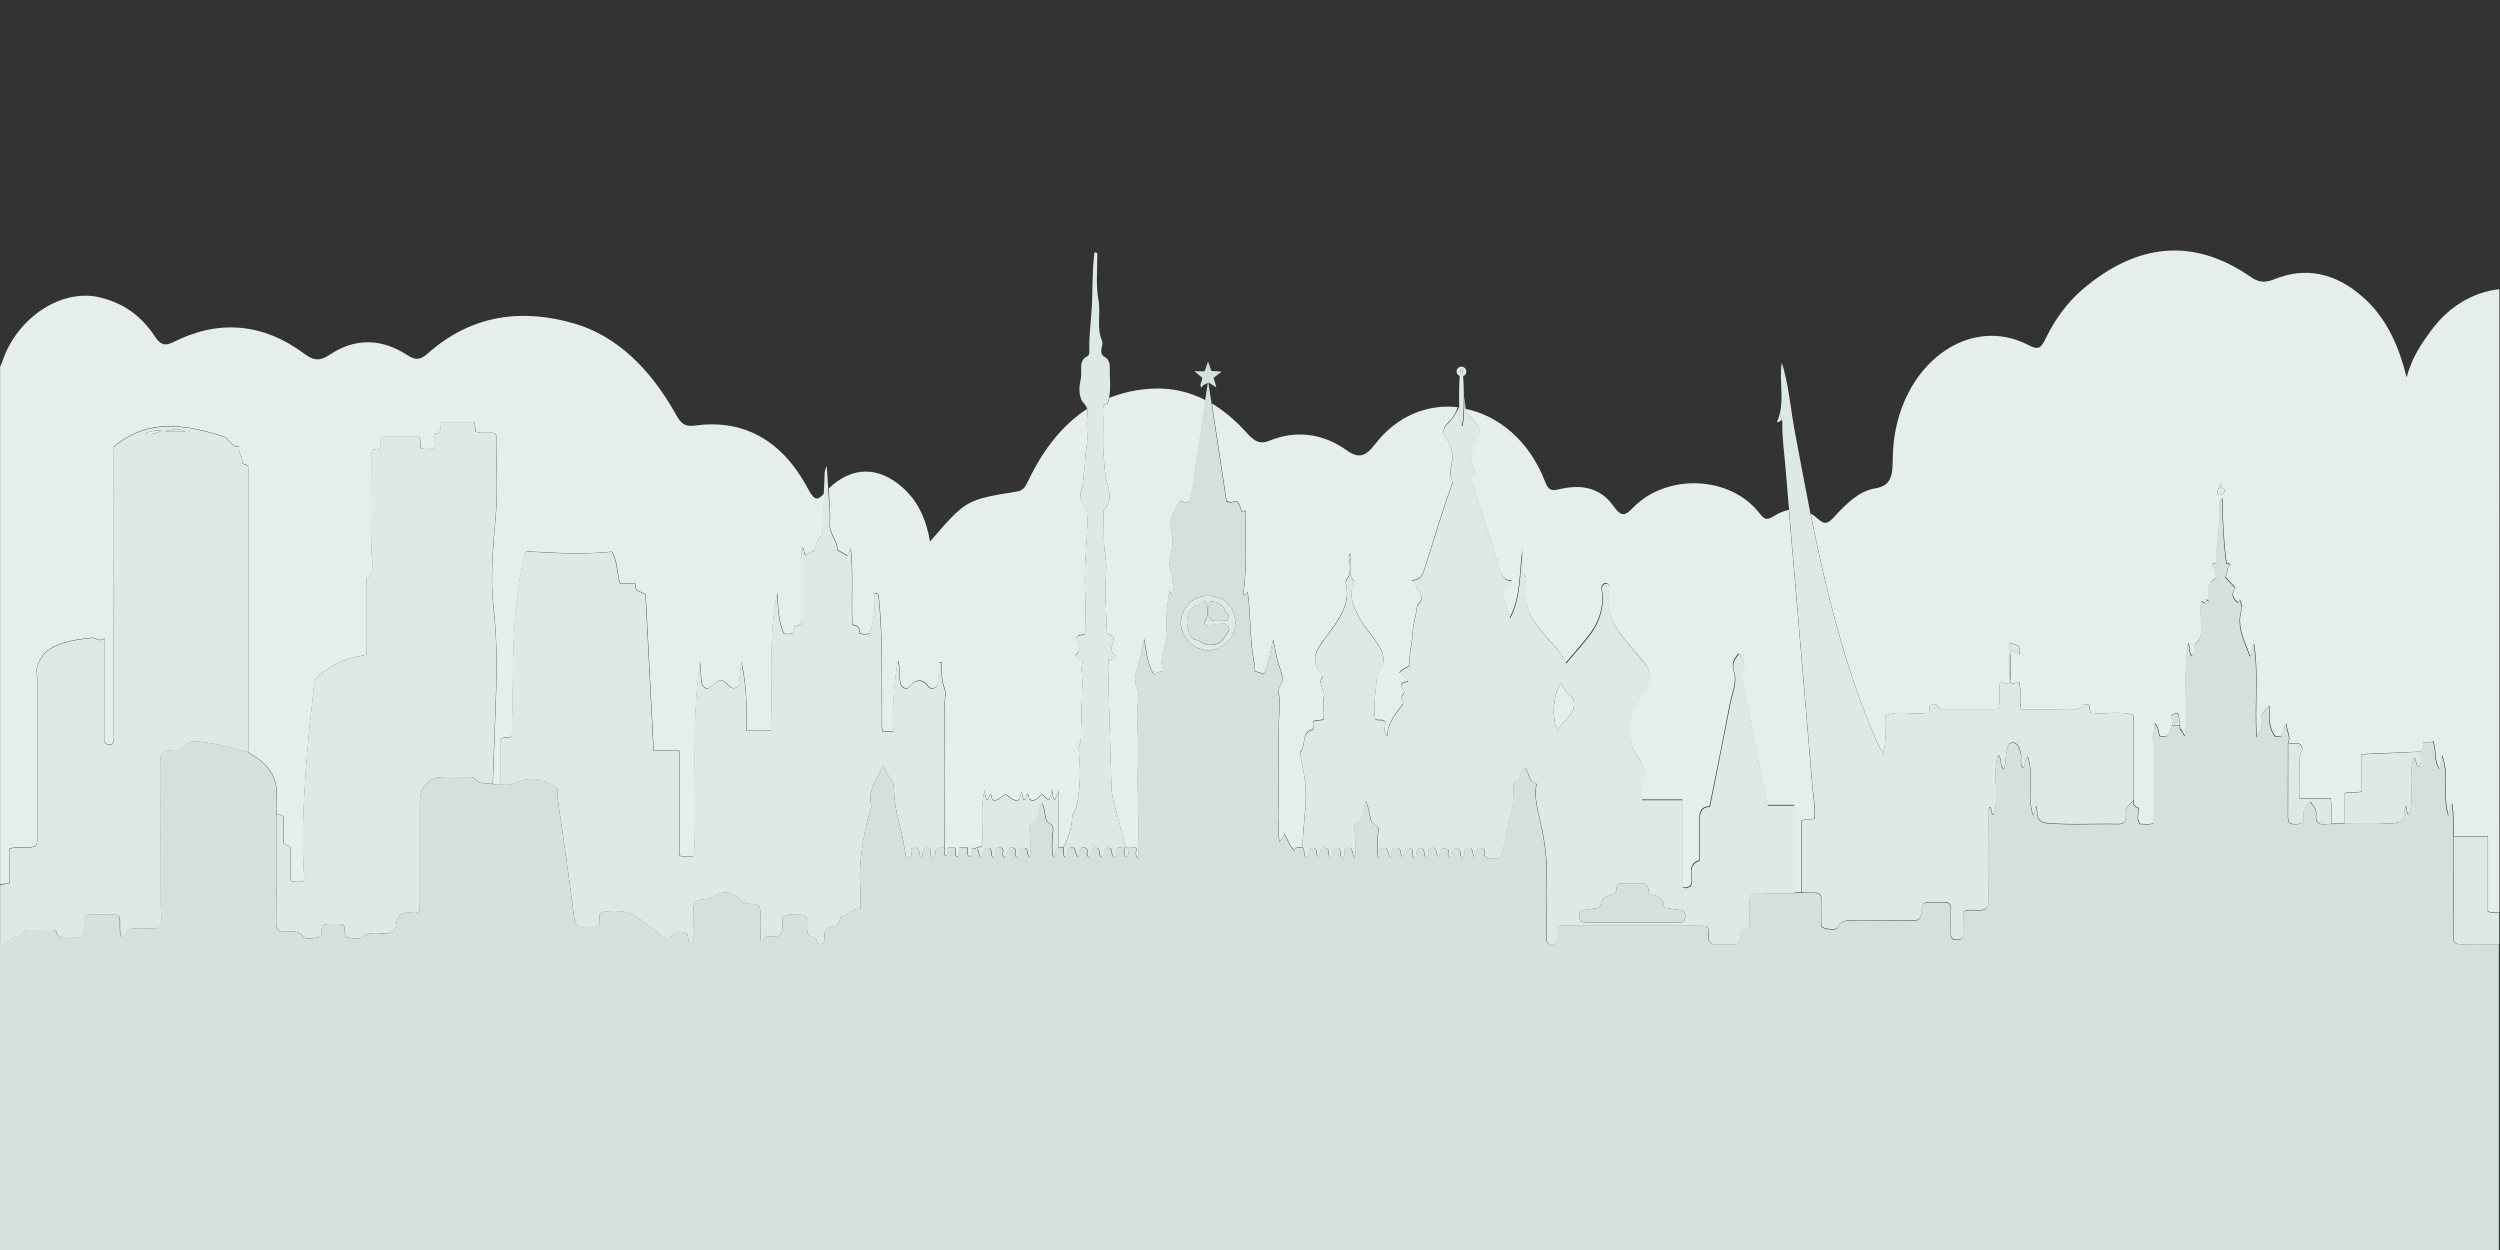 <?xml version="1.0" encoding="utf-8"?>
<!-- Generator: Adobe Illustrator 23.1.0, SVG Export Plug-In . SVG Version: 6.00 Build 0)  -->
<svg version="1.1" id="Layer_1" xmlns="http://www.w3.org/2000/svg" xmlns:xlink="http://www.w3.org/1999/xlink" x="0px" y="0px"
	 viewBox="0 0 2400 1200" style="enable-background:new 0 0 2400 1200;" xml:space="preserve">
<rect x="0" y="0" width="2400" height="1200" fill="#333333" stroke="none"/>
<style type="text/css">
	.st0{fill:#E5EEED;}
	.st1{fill:#DDE9E7;}
	.st2{fill:#FDFDFD;}
	.st3{fill:#D4E0DE;}
	.st4{fill:#EDECE7;}
	.st5{fill:#EDE4DB;}
	.st6{fill:#EDDDD0;}
	.st7{fill:#ECF8F6;}
</style>
<g>
	<path class="st0" d="M1807.3,722.8c0.1-0.2,0.2-0.3,0.2-0.5C1807.5,722.5,1807.4,722.6,1807.3,722.8c0.2,0.2,0.3,0.3,0.5,0.5
		C1807.7,723.1,1807.5,723,1807.3,722.8z"/>
	<path class="st0" d="M1808.3,722.8c-0.2-0.2-0.5-0.3-0.7-0.5C1807.8,722.5,1808.1,722.6,1808.3,722.8L1808.3,722.8z"/>
	<path class="st0" d="M1802.7,713.7c1.2,2.6,1.9,5.6,5.8,8.1c2.9-11.9,0.3-23.3,1.7-34.9c13.1-5.2,27,0,40.5-2.6
		c2.7-1.2,0.9-4.3,2.2-7.2c2.6-0.9,5.6-2.6,7.6,1.8c0.7,1.6,2.2,1.9,3.8,1.9c18,0,35.9,0,54.2,0c2.2-9-0.4-17.9,1.9-26.4
		c6,2.8,8.4,2.9,9.2-0.7c-0.2-1.1-0.3-2.6-0.3-4.5c-0.1-5-0.2-10,0-15c0.1-2.3-0.5-4.9,0.5-7.3c-0.3-3.3-0.6-6.6-1.3-9.9
		c9.9,2,11.5,3.9,10.2,11.4c-2.3-1.4-4.6-2.8-7-4.3c-1,0.9-1.6,1.8-1.9,2.7c0.6,7.2,0.5,14.4,0.4,21.5c0,2.3-0.2,4-0.5,5.3
		c0.7,3.4,2.6,3.2,8.6,1c2.6,8.2-0.1,16.9,2,26.2c9,0,17.9,0,26.8,0c6.7,0,13.5,0.2,20.2-0.1c4.4-0.2,9.4,1.8,12.4-3.9
		c0.8-1.6,3.7-0.7,6-0.1c0.4,2.6,0.8,5.2,1.1,7.6c13.9,1.9,27.8-2.3,41.7,2.2c0,27.5,0,54.6,0,81.8c0.1,1.4,0.2,2.7,0.3,4.1
		c0.4,0.6,0.9,1.2,1.3,1.7c2.3,0.9,4.3,1.3,3.2,5.1c-1.1,3.6-1.1,7.8,1,11.6c4.6,0.1,9,1,13.5-0.7c0-25,0-49.7,0-74.4
		c0-1,0.1-2.1-0.3-3c-2.4-6.1,2-11.2,1-18.7c4.5,4.7,3.5,8.9,5.2,12.5c2.3,0.4,4.7,0.8,7.3-0.3c1.4-3.3,2.9-6.6,4.3-10
		c0.4-1.4,0.9-2.9,1.3-4.3c0.7,1.1,1.4,1.4,2.1,1.4c-0.7,0-1.4-0.4-2.1-1.4c-0.9-1.7-1.7-3.4-2.6-5.1c6.9-3.8,8-3.1,8.1,4.9
		c0.3,1.5,0.5,3,0.7,4.4c0.1,1.2,0.3,2.5,0.4,3.7l0,0c1,0.4,1.8,0.9,1.7,2.2c1.5,0.9,0.8,3.3,3.1,3.9c2.3-29-2.1-58.2,2.7-88.9
		c2.9,5.2,0.1,9.8,4,12.8c3.8-3.8-0.5-9.8,4.1-13.2c3.9-3,4.3-7.3,4.6-12c0.4-9.1-1.8-18.3,0-27.9c1.4,1,2.3,1.6,3.2,2.1
		c1.7-0.3-0.3-5.6,4.2-1.8c-0.6-8.9-3-18,7.7-22.5c-2.9-4.3-1.5-9.3-5.1-12c1-2.8,3.6-1.2,5-3.4c-2.1-5.2,0-10.6,0.6-16.3
		c1.4-12.1,1.3-24.4,2-36.7c0.1-2-1.3-4.6,2.6-8c0.3,21.8,1.2,41.9,4,62.6c0.4,0.3,2.7-0.9,3.7,1.9c-4.5,2.4-1.8,7.8-4.8,11.2
		c3.3,3.6,6.4,6.9,9.5,10.3c-3.9,5.8-2.8,10.5,2.8,14.1c0.4-0.8,0.8-1.6,1.4-2.9c1.2,3.3,2.9,6.3,2,9.2c-5.3,16.6,2.6,30.7,8.1,45.4
		c3.4-3.1,0-7.9,3.7-11.9c4.6,29.8,0.5,59,2.6,89.6c2.5-5.5,5.8-9,4.6-13.9c-1.7-6.9,2.2-11.1,7.6-16.3c0,11-1.2,20.9,5.6,29.2
		c2,0.3,4.2,0.7,6-0.3c2.4-3.5,0.6-8.2,5.2-11.9c-1,6.9,4.3,12.2,1.2,18.4c3.9,2.3,9.4-1.5,12.5,2.8c2.9,4-1.6,7.6-1.5,11.7
		c0.3,12.6,0.1,25.3,0.1,38.9c10.2,0,19.8,0,29.5,0c1.8,8.7,0.2,16.7,1.1,24.5c4.1,0,8.3-0.1,12.4-0.1c0-9.7,0-19.4,0-29.1
		c5.4-2.1,10.5-0.2,16.1-1.7c0-11.6,0-23.5,0-35.9c19.6-0.8,38.4-1.6,57.2-2.4l0,0c2.5-2.6,3.5-5.5,1.6-8.8
		c3.6-1.2,7.1,0.9,10.1-1.4l0,0l0,0l0,0l0,0l0,0l0,0c0.3,0.2,0.4,0.3,0.4,0.4c-0.1-0.1-0.2-0.2-0.4-0.4c0.2,0.3,0.3,0.4,0.3,0.5
		c-0.1-0.1-0.2-0.3-0.3-0.5l0,0l0,0c3.7,8.6,0.3,18.8,6.4,26.9c0.7-4.4,1.4-8.8,2.1-13.2c7.7,18.8,0.1,38.6,6.4,58
		c1.8-3.9,0.4-8,3.3-11.8c2.1,11,0.9,21.3,1.8,31.5c10.7,0,21.3,0,32.6,0c0,24.8,0,48.5,0,72.2c3.8,1.4,7.4,1.2,10.9,1V277.6
		c-24.7,2.7-48.7,16.3-66.2,40.6c-8.7,12-17.5,24.4-22.9,44.1c-8.1-33.7-21.4-59-41.8-77c-26.1-23.1-54.9-29.7-85.5-17.1
		c-8.1,3.3-14.6,3.1-22.1-2.2c-55.8-38.8-110.1-32.2-161.9,12c-14,12-26.2,28.3-35.3,47.2c-4.2,8.7-6.8,11.2-15.9,6.3
		c-60.7-32.1-131.1,24-130.8,111c0.1,17.4-4.1,24.2-16.7,26.3c-15.8,2.6-28,14.9-39.6,27.5c-5.3,5.8-8.6,8.1-15.1,2.1
		c-2.4-2.2-4.9-4-7.4-5.4c9.4,47.2,20.1,94.1,34.5,140.2C1781.2,660.5,1790.9,687.5,1802.7,713.7z M2131.1,465.6c0-0.7,0.5-0.8,1,0
		c0.4,2.2,2,3.6,3.9,4.7c-0.7,3.3-2.5,5.2-6.4,4.7C2126.8,471.8,2130.9,468.9,2131.1,465.6z"/>
	<path class="st0" d="M1509,684.3c2.8-3.7,2.9-13.3-0.7-15.8c-4.5-3.2-7.3-7.3-9.2-12.3c-7.9,6.3-10.1,35-3.7,45.2
		C1499,694.8,1504.6,690.1,1509,684.3z"/>
	<path class="st0" d="M1416.6,424.1c-3.6,8.2-6.2,17.5-2,26.5c2.3,5-0.8,8-2.4,10.7c9.1,28.2,18.1,55.7,26.8,83.3
		c2,6.4,3.4,12.6,12.1,12.5c-3.9,6-9.3,11.3-7.5,17.9c1.6,5.8,3.2,11.8,5.7,17.8c10.9-20.4,8.9-43,12.2-65.3c0,4.7-0.1,8.8,0,12.9
		c0.2,4.3-1.3,9.1,2.8,12.7c0.6,0.5,0.7,1.9,0.5,2.8c-4.7,21.8,4.7,38.7,18.5,54.2c7.1,8,15.1,15.3,19.7,26.2
		c8.3-9.9,16.7-18.8,23.8-28.6c9-12.5,13.2-26.7,10.6-42.3c-0.4-2.3,0.4-3.9,2.1-5.2c1.4-1,2.9-0.8,4.1,0.3c1.4,1.2,2.2,2.6,1.7,4.6
		c-4.3,18.3,2.2,33.8,13.4,47.7c6.1,7.6,12.8,14.7,19,22.2c4.7,5.7,6.6,12.2,5.2,19.6c-0.7,3.8-2.4,7-4.7,10
		c-12.2,16.3-18.1,34.3-10.6,54.2c2.8,7.4,10.2,12.7,10.9,24.2c-2.4,5.3-5.6,14.1-2.4,24.5c12.7,0,25.3,0,38.9,0
		c0,28.6,0,56.5,0,83.9c3.7,1.7,5.6-0.7,7.5-0.9c4.9-7.8-5.3-20.1,8.8-24.8c0-12.9,0.1-25.8,0-38.8c0-6.8,0.9-12.7,9.8-12.9
		c6.7-33.4,13.4-66.4,19.7-99.5c1.9-10.1,7-20.1,3.5-30.5c-2.4-7.3,0.4-12,4.7-16.7c4.5,5.2,7,10.6,4.2,17.9
		c-2.3,6.2,0.1,12.7,1.4,19c7,35,14,70,21.1,105c0.2,1,0.5,1.9,0.9,3.5c7.9,0,15.8,0,25.7,0c0,28.5,0,56.4,0,84.2
		c2.4-0.1,4.7-0.2,7.1-0.3c0-23,0-45.9,0-68.7c4.1-2.6,8.4-0.3,12.4-2.2c0.9-9.7-1-19.3-1.8-28.9c-7.4-89.1-15.1-178.2-22.7-267.3
		c-4.8,0.9-9.6,3-14.3,5.9c-5.6,3.5-8.6,4.1-13-1.6c-28.4-37.7-89.7-39.4-121.8-6.9c-7.5,7.5-11,10.7-19.3-1.1
		c-13.8-19.6-33.8-20.6-53-15.9c-7.1,1.7-9.8,0-12.7-7.7c-15-39.2-44.9-63.5-76.8-69.8c1.3,4.2,4.7,7.4,7.6,10.7
		C1422,411.5,1421.3,413.4,1416.6,424.1z"/>
	<path class="st0" d="M2049.9,774.2L2049.9,774.2c-0.4-0.6-0.9-1.2-1.3-1.7C2049,773.1,2049.4,773.6,2049.9,774.2z"/>
	<path class="st0" d="M1187,480.9c3.8,2.6,3.5,7.2,5.2,9.8c1.7,1.2,1.5-2.3,3.9,0.5c-1.4,26,1.9,52.8-2.7,79.7c0.7,0,1.4,0,2.1,0.1
		c0.6-0.9,1.3-1.7,2.3-3.1c3.4,23.4,1.7,46.8,6.6,69.5c0.5,2.1,0.3,4.4,0.4,6.8c2.8,0.9,5.4,1.7,8.7,2.7c5-10.5,6.1-22,8.8-33
		c2,8,2.7,15.8,5.1,23.4c1.8,5.6,5.1,11.5,3.3,17.8c-0.9,3.2-4.1,6.7-3.4,9.3c2.4,9.5,0.7,18.7,0.5,28.1
		c-0.4,17.3-0.1,34.6-0.1,51.9c0,11.6-0.4,23.2,0.1,34.8c0.4,9.4-1.3,18.9,0.6,28.8c2.6-2.4,2.3-5.7,5.1-7.2
		c2.9,5.2,4.4,11.1,9.3,15.5c1.2-4.3,4.9-2.2,7.8-3c-0.3-17.4,3.3-34.6,3-52.1c-0.2-13.4-3.3-25.9-5.7-39.1
		c6.5-5.7,0.4-19.4,12.4-21.9c2.3-2.7-1.1-5.1,0.6-7.5c2.5-2.8,6.4-0.3,9.7-2.7c1-6.7-1.3-14.3,0.3-20.9c1.7-7.1-7.3-13.3-0.7-20.1
		c-9.8-11.6-10.2-19.5-1.4-32.1c4.6-6.5,9.8-12.7,14.1-19.4c7.5-11.5,12.6-23.7,9-37.9c-0.2-0.7-0.2-1.7,0.1-2.2
		c6.1-7.4,3.7-15.8,2.8-24c-0.1-0.5,0.9-1.1,1.7-2c0,5.3-0.1,10.2,0,15.1c0.1,3.4-0.9,7,2.4,9.7c0.7,0.6,1.1,2.5,0.7,3.4
		c-5.3,12.5-0.1,23.4,5.7,33.8c4.3,7.8,10.3,14.7,15.5,22c9.6,13.3,9.5,21.1,1.3,31.4c-1.1,15.8-4.1,29.4-2.1,43
		c2.7,2.6,7.1-0.4,10,2.9c0.1,3.9-3,8.2,1.8,14c0-14.1,8.8-22.1,15.4-31.5c-1.2-3.1-3.2-6.2,0.2-9.3c1.2-1.1,0.7-2.8-0.3-4.1
		c-3.4-4.7-2.1-7.4,5-7.7c-3.9-3.1-4.2-7.5-8.8-8.3c2.5-4.3,7.3-4.4,9.7-7.5c-0.5-10.3,2.5-20.1,3-30.1c0.4-8,2.9-15.5,3.9-23.3
		c0.3-2.4,0.2-4.3,2.6-6.3c2.8-2.5,2.2-6.9,0.3-10.2c-2.1-3.6-3.4-7.7-7.7-11.5c9.4-0.2,10.9-6.4,12.9-12.7
		c8.7-26.8,16.3-53.9,26.2-80.3c0.2-0.5,0.6-1.1,0.4-1.4c-6.1-9.7,2.3-20-1.1-29.7c-1.2-3.6-1.8-7.5-4.5-10.8
		c-4-4.8-4.3-11.1,0-15.1c5.3-4.9,8.6-10.3,10.5-16c-28.7-3.2-58.2,7.9-79.4,35.5c-8.9,11.6-15.5,14.3-27.1,6
		c-23.6-16.8-49.4-19.6-75-9.1c-10.9,4.5-16.8-3-23.2-10c-9.9-10.7-20.4-19.4-31.4-26c4.8,31.6,9.5,62.6,14.1,93.4
		C1181.1,483.1,1184.2,481.5,1187,480.9z"/>
	<path class="st0" d="M1058.9,397c0.7,13.2-0.6,26.6,0.5,39.7c0.7,8.9,1.1,18.5,3.4,26.8c2.8,9.9,4.4,18-2.9,26
		c-0.6,0.6-0.9,1.8-0.8,2.7c1.3,14.1-0.5,28.4,2.1,42.5c1,5.7,0.8,11.8,0.4,17.7c-1.1,18.5,0.4,36.9,1,54.6c1.2,3.5,4.6,1.7,6.3,4.5
		c1,5.4-6,12.3,1.8,17.3c-0.8,4.2-4.1,4.4-6.9,5.5c1.6,7.5,0.1,15,0.3,22.4c0.4,17.5,1,35,1.5,52.5c0.5,15.7,0.8,31.4,1.4,47.1
		c0.3,9.4,3.5,18.2,5.8,27.2c2.5,9.6,5.2,19.4,7.5,29.2l0,0l0.1,0.1c0.8,0.4,1.6,0.8,2.4,1.2c0.1,1.1,0.6,2.3,0.8,3.4
		c-0.2-1.2-0.7-2.3-0.8-3.4c2.7-0.1,5.3-0.2,8-0.4c1,3.4-2.3,6.9,2.1,10.9c0-16.8,0.3-32.3-0.1-47.7c-0.4-15.5-1-31.3-0.2-46.6
		c1-19.2-1.9-38.4-0.1-57.6c0.2-2.6,1.3-6.5-0.1-9.4c-3.9-8.2-2.8-16.3,0.3-24.4c3.1-8.2,3.3-17.1,5.8-25.5
		c2.3,11.5,2.7,23.4,9,33.6c3.3-1,5.6-1.8,9.4-3c-5.3-12.8,4.4-24.1,3.3-36.9c-1.1-13.1,0.4-26.2,2.4-39.1c2,0.1,1,2.9,3.6,2.5
		c-0.2-6.1,0.2-12.1-1.1-18.3c-1.2-5.7-3.8-11.8-1.8-17.6c3-8.6,2.9-17.7,1.2-25.8c-2.4-11.6,3.4-19.2,8.6-28.2
		c3.1,1.5,6.1,2.5,9.9,0.3c4.8-31.7,9.6-63.8,14.5-96.5c-16.1-8.3-33.2-12.2-51.4-11.2c-14.6,0.8-28.3,3.7-41.1,8.8
		c-0.4,1.7-0.8,3.5-1.4,5.3C1058.5,388.1,1058.6,392.5,1058.9,397z"/>
	<path class="st0" d="M796.7,502.3c-0.8,9.7,7.4,16.2,7.4,25.5c3,1.7,6.1,3.5,9.6,5.5c0.8-1.6,1.6-3.3,3.2-7
		c2.4,25.6,0.4,49.2,1.5,73.3c4.9,0.5,7.6,3.1,7,8c3.6,1.5,6.7,1.4,9.7,0.3c4.4-12.4,5.2-25.1,4.6-37.9c3.3-1.2,3.7,0.5,4,2.8
		c4.3,41.9,2.7,83.9,3.1,125.9c0,0.9,0.4,1.9,0.7,3c1.1,0.2,2.1,0.4,3,0.4c2,0.1,4,0,7.3,0c-1.1-22.7,0.4-44.8,4.3-68.2
		c2.3,6.3,0.8,11.7,1.7,16.8c0.6,3.7,0.4,7.8,4.4,9.6c3.9,1.8,5.3-2,7.5-4.1c4.4-4.2,10.7-4,14.4,1c1.9,2.6,3.5,4.2,6.5,3.2
		c2.9-1,3.8-3.7,4.1-6.5c0.4-3.2,0.7-6.5,0.8-9.7c0.1-2.9,0-5.8,0-8.7c3.3-0.3,2.5,1.6,2.5,2.9c0.1,7.5,0,14.9,2.8,22.1
		c2,5.1,0.2,10.3,0.2,15.4c0.1,43.1,0.1,86.3,0.1,129.4c0,2.7-0.2,5.5-0.4,8.2c-2.5,0-5-0.3-6.9,0.7c1.9-1,4.4-0.7,6.9-0.7
		c0.8,2.6-0.7,5.8,1.3,8.5c3.3-2.4,0.1-6,2-8.2c2.5,0,4.9,0,7,0c1.5,2.9-1.4,6.3,1.9,8.5c4.6-2,0.5-5.9,2.2-8.7c2.4,0,5.1,0,7.6,0
		c1.9,2.7-2.1,6.7,2.4,8.7c3.2-2.3-0.1-6.2,1.9-8.5c1.4,0.3,2.6,0.5,3.7,0.7c1.3-2.6,4.1-0.8,6.1-2.2c1.5-17.5-2-35.3,2.3-53.4
		c0.7,3.4,1.3,6.2,1.9,9c3.3-0.9,1.5-4.5,4.3-5.4c0.5,1.7,0.9,3.5,1.4,5.1c5.8,2.1,8-3.5,12.4-5c4.4,0.8,6.8,7.6,13.3,4.9
		c0.6-1.9,1.3-4.1,2.4-7.7c0.9,3.5,1.4,5.6,1.9,7.7c3.3-0.6,1.7-4,3.6-5.4c2.3,1.1,0.6,4.2,2.3,5.3c5.9,2.7,8-2.9,12-4.9
		c2,1.7,4,3.5,6.1,5.3c2.2-2.8,2.5-5.7,3.1-10.2c0.9,4.3,0.4,7.5,2.8,10.3c1.1-2.6,2.1-4.7,3.9-8.9c0,19.3,0,36.7,0,54.1
		c-2.6,0.8-2.7,2.8-2.9,4.9c0.3-2.1,0.4-4.1,2.9-4.9c1.5,0,3-0.1,4.6-0.1c4.4-8.9,7.8-17.9,8.2-28.1c0.1-3.3,3.1-6.5,3.9-9.9
		c4.3-18.6,4.3-37.4,2.3-56.3c-0.3-3.3,2.2-6.1,2.2-9.7c0.2-17.5,1-35,1.4-52.5c0.2-7.3-1.6-14.6,0.2-21.9c-2-2.2-6-1.6-7.2-5.7
		c8-4.9,1.7-11.8,1.5-17.2c1.8-3.2,4.9-1.6,8.2-3.5c0-14.2,0.6-28.4-0.1-42.6c-1.1-22.3,2.1-44.4,2.2-66.7c0-5.1-0.3-9.7-3.6-13.8
		c-4.3-5.5-3.6-11.5-1.3-17.6c1-2.6,3.4-35.3,4-38.2c1.9-8.8-0.1-17.6,0.5-26.4c0.2-3.5,1-6.9,0.1-10.4c-22.3,14.5-41,37-55.9,67.7
		c-2.7,5.6-4.7,10.6-10.9,11.6c-49.4,7.9-49.4,8-84,48.1c-3.6-22-12.1-39.2-26.1-51.7c-23.4-20.8-48.8-20.7-71.1,0.7
		c0.1,1.8,0.2,3.5,0.3,5.2C796.2,483.8,797.5,493.2,796.7,502.3z"/>
	<path class="st0" d="M181.7,414.9c0.2,0,0.6-0.3,0.6-0.3c-0.1-0.4-0.3-0.8-0.5-1.2c-0.2,0.4-0.5,0.7-0.7,1.1
		C181.2,414.6,181.5,414.9,181.7,414.9z"/>
	<path class="st0" d="M9.1,847.4c0-10.6,0-21.8,0-32.9c9-2.7,17.5,1.1,25.2-2.6c1.8-2.7,1.4-5.8,1.4-8.7c0-49.6,0-99.3,0-148.9
		c0-3,0.4-6-1.2-8.8c1.8-10.8,6.6-19.7,16.8-24.7c11.6-5.7,24.2-7.2,36.9-8.6c4.1-0.5,6.8,4.6,12.1,0.5c0,34.8,0,67.8,0,100
		c2.8,2.7,5.1,1.7,7.3,1.6c2.3-3.1,1.6-6.7,1.6-10.1c0-91.8,0-183.6,0.1-275.5c32.7-27.6,68.5-21.4,104.9-9.9
		c6.3,2,7.5,10.4,15.3,9.9c-1.1,6.2,4.3,10.2,3.2,16.1c2,0.8,3.7,1.4,5.5,2.1c0.1,2.3,0.3,4.3,0.3,6.2c0,87.8,0,175.7,0,263.5
		c0,1.7-0.2,3.5-0.3,5.2c0.8,0.6,1.5,1.4,2.3,1.8c17.1,9.6,27.3,23,25,43.8c-0.5,4.7-0.1,9.5-0.1,14.2c2,0.9,4.6,0,6.9,2.4
		c0,8.4,0,17.3,0,25.1c1.8,3.1,4.4,1.9,6.5,4.1c0,10.3,0,21.2,0,32.3c4.4,1.6,8.3,1,12.2,0.7c2-2.6,0.9-5.4,0.8-8
		c-2.4-43.3,0.6-86.4,4.4-129.5c1.5-16.9,3.7-33.8,5.3-50.7c0.4-4.7,2.1-7.9,5.8-10.6c11.5-8.7,23.9-15.4,38.4-17.5
		c1.9-0.3,3.8-1,6.3-1.6c0-13.3,0-26.5,0-39.7c0-9.5,0-19,0-28.5c0-1.7-0.6-4.4,0.3-5.1c8.7-7,4.3-16.4,4.5-24.6
		c0.6-30,0.2-60,0.2-89.9c0-2.7,0-5.4,0-7.7c2.5-2.6,5.4-1,7.7-2.4c2.2-3.1-0.3-7.3,2.1-11c11.7,0,23.5,0,35.4,0
		c2.4,3.3,0.5,7,1.9,10.7c3.7,1.9,7.8,0.8,11.9,0.6c1.8-4.7,0.2-9.3,1.3-14.3c7-0.2,5.6-6,6.1-11.2c10.8,0,21.4,0,32.2,0
		c0.4,3.1,0.8,6.1,1.1,9.2c6.2,2.2,12.6,0.1,18.6,1.5c2,2.5,1.1,5.3,1.1,7.9c0.1,23.7,1.7,47.6-0.4,71.2c-2.6,29.9-5.5,60.1-2,89.6
		c3.9,33.8,3,67.5,1.6,101c-0.9,22.1-1.5,44.3-2.4,66.5c0.9,1.5,2.3,1.3,3.7,1.3c4.1-0.7,3.8-3.8,3.8-6.9c0-12.5,0-24.9,0-37
		c3.5-2.9,7.5-0.4,10.7-2.7c2.2-58.3-1.7-117.3,12.6-174.9c0.4-1.4,1.3-2.7,2.9-2.6c26.3,1.5,52.6,3.1,80.5,0.3
		c5.4,8,4.9,19.4,7.8,30.3c5,0,9.7,0,14.5,0c0.5,2.5,0.9,4.4,1.3,6.5c2.8,1.2,5.7,2.4,8.9,3.9c2.5,49.9,5.1,99.7,7.7,150.2
		c8.3,0,16,0,24.6,0c0,34,0,67.4,0,100.8c5.2,1.5,9.5,1.3,14.3,0.3c2.7-62.3-3.2-124.6,5.6-186.6c0.3,4.9,0.6,9.8,1.1,14.6
		c0.3,2.7-0.1,5.5,1.4,8c2.3,3.9,5.2,4.4,8.4,1.2c7.7-7.5,10.5-7.7,17.4-0.1c1.7,1.9,3.3,2,5.2,1.7c3-0.5,4-3.1,4.2-5.5
		c0.8-6.5,1.1-13.1,2-19.7c4.9,21.6,5.6,43.5,4.7,66.2c8,0,15.3,0,23.8,0c1.9-44-2.9-88.5,5.9-132.3c0.9,12.9,1,25.9,6.2,38.7
		c2.4,1.4,5.5,0.6,9.1,0.2c0.5-2.4,0.9-4.5,1.3-6.7c2.1-0.6,3.9-1.2,6-1.8c1-24.6-0.7-49,1.1-74.3c3.3,2.5,1.3,6.2,3.9,7.6
		c2.7-1.5,5.4-3.1,8.9-5c0.2-4,1.6-8.3,4.5-12.2c2.3-3.2,3-7.1,3.1-11.3c0.3-10.3,0.7-20.5,1.1-30.8c-5.7,6-8.8,8.8-15.4-3.7
		c-25.9-49.1-64.1-67.5-109.3-61.2c-9.2,1.3-12.9-2-17.6-10.3c-24.4-44-57-75.9-97.8-87.7c-48.9-14.2-97.5-9.5-140.7,28.8
		c-6.8,6-11.4,6.9-19.6,1.5c-24.3-15.9-49.8-16.8-74.4-0.4c-8.6,5.8-14.9,6.3-23.9-0.5c-40.4-30.2-83.1-33.4-126.4-11.5
		c-8.5,4.3-12.7,1.9-17.6-5.5c-14-21.2-31.8-32.5-53.3-37.6c-35.3-8.3-78.2,18.1-92.9,60.9c-0.8,2.4-1.6,4.3-2.4,5.8v497.2
		C2.9,847.8,5.8,848.9,9.1,847.4z"/>
	<path class="st0" d="M158.1,414.1c6.7,0,13.4,0,20.1,0C171.6,410.8,164.9,412.3,158.1,414.1z"/>
	<path class="st0" d="M155.4,413.5c-4.9-0.4-9.8-0.5-15.9,2.8C146.4,417.9,150.8,415,155.4,413.5z"/>
	<path class="st1" d="M786.9,515.8c-2.9,3.9-4.3,8.2-4.5,12.2c-3.5,2-6.2,3.5-8.9,5c-2.5-1.5-0.6-5.2-3.9-7.6
		c-1.8,25.3-0.1,49.7-1.1,74.3c-2.1,0.6-3.9,1.2-6,1.8c-0.4,2.1-0.8,4.3-1.3,6.7c-3.5,0.4-6.6,1.2-9.1-0.2
		c-5.2-12.8-5.3-25.7-6.2-38.7c-8.8,43.9-4,88.4-5.9,132.3c-8.5,0-15.8,0-23.8,0c1-22.7,0.3-44.6-4.7-66.2c-0.9,6.6-1.2,13.2-2,19.7
		c-0.3,2.4-1.3,5-4.2,5.5c-1.9,0.3-3.5,0.1-5.2-1.7c-6.8-7.7-9.7-7.5-17.4,0.1c-3.2,3.2-6.1,2.7-8.4-1.2c-1.5-2.5-1.2-5.3-1.4-8
		c-0.5-4.9-0.7-9.8-1.1-14.6c-8.8,62.1-2.9,124.3-5.6,186.6c-4.8,1-9.1,1.2-14.3-0.3c0-33.5,0-66.8,0-100.8c-8.6,0-16.2,0-24.6,0
		c-2.6-50.5-5.1-100.4-7.7-150.2c-3.3-1.4-6.2-2.7-8.9-3.9c-0.4-2.1-0.8-4-1.3-6.5c-4.8,0-9.5,0-14.5,0c-2.9-10.9-2.4-22.3-7.8-30.3
		c-27.9,2.8-54.2,1.2-80.5-0.3c-1.6-0.1-2.5,1.1-2.9,2.6c-14.4,57.6-10.4,116.5-12.6,174.9c-3.2,2.3-7.2-0.1-10.7,2.7
		c0,12.1,0,24.5,0,37c0,3.1,0.2,6.1-3.8,6.9c5.6-0.9,10.8,1.3,17.1-1.6c5.9-2.7,13.6-5,21-3.8c6.5,1.1,12.7,3.5,18.1,6.9
		c4.3,2.7,2.1,8.9,2.8,13.4c5.5,37.5,10.9,75.1,15.6,112.7c0.9,7.3,3.6,9.7,10.3,9c1.7-0.2,3.5-0.2,5.2,0c6.3,0.7,9.6-1.6,8.8-8.4
		c-0.6-5.3,2.3-6.7,7.2-6.9c10-0.4,20.2-0.6,28.4,5.4c7.8,5.7,15.8,11,23.1,17.3c4.2,3.6,8.1,4.6,11.4,0.3c3.5-4.5,7.6-3.2,11.5-2.6
		c4,0.6,3.2,4.4,3.6,7.3c0.2,1.5,0.5,3,2.6,3.1c2.9-1.8,1.9-4.8,2-7.4c0.1-7.7,0-15.5,0.1-23.2c0.1-8.3,3-11.4,11.1-11.7
		c3.9-0.1,7.2-1.3,10.4-3.5c7.2-4.9,15.4-3.9,21.7,2.1c2.9,2.8,5.5,5.4,10.1,5.7c11.2,0.5,11.2,0.7,11.2,11.8
		c0,6.7-0.1,13.5,0.1,20.2c0,1.8-0.9,4.1,2.4,5.4c0-7.3,5.4-6.2,9.7-5.9c6.3,0.3,9-1.7,8.9-8.5c-0.3-12.6,0.1-12.7,12.6-12.6
		c1.7,0,3.5,0,5.2,0.1c4,0.1,5.8,2.1,6,6.1c0.3,6.5-2.6,14.5,7.8,16.2c0.3,0.1,0.6,0.8,0.8,1.2c0.7,2.4,1.4,5.1,4.8,4.5
		c3.8-0.7,3.2-4,3.2-6.6c-0.1-5.8,1.4-9.6,8.2-9.9c3.5-0.1,5.6-3.1,6.6-6.4c0.5-1.7,0.8-4,2.7-4.2c6.4-0.7,10.1-7,17-7
		c0-7.4,0.4-14.1-0.1-20.8c-1.4-22.7,2.4-44.8,7.7-66.7c1-4.1,3.5-8.1,2.7-12.4c-2.6-14.1,5.3-24.7,12.1-37.6
		c1.5,9.1,9.9,14.3,9.9,21.8c-0.1,14.1,3.3,27.2,6.6,40.5c1.8,7.2,3,14.5,4.3,21.7c0.5,2.7,0.3,5.9,4.4,4.8c3.1-2.5-0.2-6,1.8-8.7
		c2.3-1.2,4.6-1.3,6.3,0.4c1.7,2.6-0.1,5.9,3.4,8.4c1.5-4.4-0.2-12.1,7.9-8.8c1.9,2.8-1.7,6.9,2.7,8.8c3.8-1.8,0.9-6.3,3.9-8.9
		c1.9-1,4.4-0.7,6.9-0.7c0.1-2.7,0.4-5.5,0.4-8.2c0-43.1,0.1-86.3-0.1-129.4c0-5.1,1.8-10.3-0.2-15.4c-2.8-7.1-2.7-14.6-2.8-22.1
		c0-1.3,0.7-3.2-2.5-2.9c0,2.9,0.1,5.8,0,8.7c-0.2,3.2-0.5,6.5-0.8,9.7c-0.3,2.8-1.1,5.6-4.1,6.5c-3,1-4.6-0.6-6.5-3.2
		c-3.7-4.9-10-5.1-14.4-1c-2.2,2.1-3.6,5.9-7.5,4.1c-4-1.8-3.7-6-4.4-9.6c-0.9-5.1,0.6-10.5-1.7-16.8c-3.9,23.3-5.4,45.5-4.3,68.2
		c-3.4,0-5.4,0-7.3,0c-0.9,0-1.9-0.3-3-0.4c-0.3-1.2-0.6-2.1-0.7-3c-0.4-42,1.2-84-3.1-125.9c-0.2-2.4-0.7-4-4-2.8
		c0.6,12.7-0.2,25.5-4.6,37.9c-3,1.1-6.1,1.2-9.7-0.3c0.6-4.9-2-7.5-7-8c-1.1-24.1,1-47.7-1.5-73.3c-1.7,3.6-2.5,5.3-3.2,7
		c-3.4-2-6.6-3.8-9.6-5.5c0-9.3-8.2-15.8-7.4-25.5c0.8-9.1-0.5-18.5-1-27.7c-0.1-1.7-0.2-3.5-0.3-5.2c-0.4-7-0.9-14.1-1.4-22.2
		c-2.6,4.4-2.1,7.8-2.2,10.9c-0.2,5.2-0.5,10.4-0.7,15.7c-0.4,10.3-0.8,20.5-1.1,30.8C790,508.6,789.2,512.6,786.9,515.8z"/>
	<path class="st1" d="M1389.1,407.4c-4.4,4-4.1,10.2,0,15.1c2.7,3.2,3.2,7.2,4.5,10.8c3.3,9.7-5,19.9,1.1,29.7
		c0.2,0.3-0.2,0.9-0.4,1.4c-9.9,26.4-17.4,53.6-26.2,80.3c-2.1,6.3-3.5,12.5-12.9,12.7c4.3,3.8,5.6,7.9,7.7,11.5
		c1.9,3.3,2.6,7.8-0.3,10.2c-2.4,2.1-2.3,3.9-2.6,6.3c-1,7.8-3.5,15.2-3.9,23.3c-0.5,10-3.5,19.8-3,30.1c-2.3,3.1-7.1,3.2-9.7,7.5
		c4.6,0.8,5,5.2,8.8,8.3c-7,0.3-8.3,2.9-5,7.7c1,1.3,1.4,3.1,0.3,4.1c-3.4,3.1-1.4,6.3-0.2,9.3c-6.6,9.4-15.4,17.4-15.4,31.5
		c-4.8-5.8-1.7-10.1-1.8-14c-2.9-3.3-7.2-0.3-10-2.9c-2-13.6,0.9-27.2,2.1-43c8.2-10.3,8.3-18.1-1.3-31.4
		c-5.2-7.3-11.2-14.2-15.5-22c-5.8-10.4-11-21.3-5.7-33.8c0.4-0.9,0-2.8-0.7-3.4c-3.3-2.7-2.3-6.4-2.4-9.7c-0.1-4.9,0-9.8,0-15.1
		c-0.8,0.9-1.7,1.5-1.7,2c0.9,8.2,3.3,16.6-2.8,24c-0.4,0.5-0.3,1.5-0.1,2.2c3.6,14.2-1.5,26.4-9,37.9c-4.4,6.7-9.5,12.8-14.1,19.4
		c-8.9,12.6-8.4,20.5,1.4,32.1c-6.6,6.8,2.4,13,0.7,20.1c-1.6,6.6,0.7,14.2-0.3,20.9c-3.3,2.4-7.1-0.1-9.7,2.7
		c-1.7,2.3,1.7,4.8-0.6,7.5c-12,2.5-6,16.2-12.4,21.9c2.3,13.2,5.5,25.7,5.7,39.1c0.2,17.5-3.3,34.7-3,52.1c2.8,2.5-0.2,7.5,3.7,9.6
		c4-2.2-0.1-9.2,6.1-9.2c5.7,0,1.8,6.5,5.6,8.7c1.8-4,0.6-12,8.7-7.9c1.7,2.6-1.3,6.5,3.3,8.1c1.9-3.6-0.1-11.5,8-8.4
		c2,2.8-1.2,6.9,2.9,8.8c4-2.1,0.1-6.3,2.4-8.7c8.3-3.7,6.1,4.9,9.7,9.7c0.5-9.7,1-17.3-0.5-24.8c-0.7-3.5-0.7-9.6,1.2-9.7
		c7.5-0.2,4.8-5.9,6.1-9.2c1.4-3.5,2-7.4,3.2-12.3c2.9,6,3.3,11,4.5,15.8c0.6,2.6,0.6,5.9,3.7,6.9c5.1,1.6,4.2,5.1,3.8,9
		c-0.9,7.5-1,15,0.1,23.6c3.4-3.3,0.8-6.4,2.4-8.8c8.4-4.2,6,5.5,9.1,8c2.6-2.9-0.4-8.6,5.6-8.9c6.4-0.2,3.1,6.3,6.4,9
		c2.2-3.7,0.4-12.4,8.8-7.9c1.9,2.6-1.5,6.2,1.9,8.3c2-0.4,2.2-1.9,2.4-3.4c0.3-2.7,0-5.9,4.1-5.8c3.6,0.1,3.3,3.1,3.6,5.5
		c0.2,1.7,0.1,3.7,2.9,3.5c2.8-2.3-0.1-5.8,1.6-8.3c8.7-4.4,5.9,5.5,9.4,8c2.3-9.5,2.3-9.5,8.8-7.6c1.3,2.5-1.7,6.1,2,8.1
		c4.5-1.5,0-8.7,5.7-9.1c6.7-0.5,2,7.6,6.4,9.1c4.1-1.9,0.2-6.2,2.6-8.7c8.2-3.4,6.2,4.7,8.7,8.8c2.4-4.1,0.7-12.7,9.6-8.2
		c-0.8,5-0.4,9.3,6.3,9c5.3-0.2,10.1,1.3,11.6-7.4s2.5-17.6,5.1-26.2c3.9-12.5,5.5-25.3,4.8-38.4l-0.2-0.3l0.3,0.2
		c1.5-0.4,2.6-1,3.4-1.8c0.4-0.4,0.8-0.8,1.1-1.3l0,0c0.7-1.1,1.2-2.3,1.6-3.6c0.2-0.5,0.3-1,0.5-1.5c0.1-0.5,0.3-1,0.5-1.5
		c0.1-0.2,0.2-0.5,0.2-0.7c0.1-0.2,0.1-0.4,0.2-0.6c0.1-0.4,0.3-0.8,0.5-1.1c0.6-1.3,1.5-2.4,2.7-3.3c5,4.6,3.1,13.8,11.5,15.6
		c-2.4,10.8,0,20.7,2.3,30.7c4.5,19.6,8.3,39.3,7.2,59.6c-0.5,10-0.1,20-0.1,29.9c0,9,0,18,0,27c0,3.7,0.1,7.2,5.3,7.1
		c5.3-0.1,4.8-3.9,5.1-7.4c0.3-3.2-1.2-6.4,0.1-9.5c2.6-1.7,5.4-1.1,8.1-1.1c42.4,0,84.9,0,127.3,0c9.6,0,9.9,0,9.8,10.1
		c-0.1,6.4,2.4,8.5,8.4,8.1c5-0.3,10-0.2,15,0c4.7,0.2,6.8-1.8,6.8-6.6c0-2.8-1.1-7.2,2.6-7.7c7.5-1.1,6.5-6.2,6.5-11.1
		c0-4.7,0.4-9.5-0.1-14.2c-0.7-7.4,1.8-10.4,9.6-10c1.4,0.1,2.8,0.1,4.2,0.2c1.4,0,2.8,0.1,4.2,0.1c8.4,0.1,16.8-0.1,25.2-0.1l0,0
		c0-27.8,0-55.6,0-84.2c-9.9,0-17.7,0-25.7,0c-0.4-1.6-0.7-2.6-0.9-3.5c-7-35-14-70-21.1-105c-1.3-6.3-3.7-12.8-1.4-19
		c2.7-7.3,0.3-12.7-4.2-17.9c-4.3,4.7-7.1,9.4-4.7,16.7c3.4,10.4-1.6,20.4-3.5,30.5c-6.4,33.1-13.1,66.1-19.7,99.5
		c-8.9,0.2-9.8,6.1-9.8,12.9c0.1,13,0,25.9,0,38.8c-14.2,4.7-4,17-8.8,24.8c-1.9,0.1-3.8,2.6-7.5,0.9c0-27.4,0-55.2,0-83.9
		c-13.6,0-26.2,0-38.9,0c-3.2-10.5,0.1-19.2,2.4-24.5c-0.7-11.5-8.1-16.8-10.9-24.2c-7.5-19.9-1.7-37.8,10.6-54.2
		c2.3-3.1,4-6.3,4.7-10c1.3-7.4-0.5-13.9-5.2-19.6c-6.2-7.5-12.9-14.6-19-22.2c-11.2-13.9-17.7-29.3-13.4-47.7
		c0.5-2-0.3-3.4-1.7-4.6c-1.2-1-2.7-1.3-4.1-0.3c-1.7,1.3-2.5,2.8-2.1,5.2c2.6,15.6-1.6,29.8-10.6,42.3
		c-7.1,9.9-15.5,18.8-23.8,28.6c-4.6-10.9-12.6-18.3-19.7-26.2c-13.8-15.5-23.2-32.4-18.5-54.2c0.2-0.9,0-2.3-0.5-2.8
		c-4-3.6-2.6-8.3-2.8-12.7c-0.1-4.1,0-8.3,0-12.9c-3.4,22.2-1.4,44.9-12.2,65.3c-2.4-6-4-12-5.7-17.8c-1.8-6.6,3.5-11.9,7.5-17.9
		c-8.8,0.1-10.1-6.2-12.1-12.5c-8.7-27.6-17.7-55.1-26.8-83.3c1.5-2.8,4.7-5.7,2.4-10.7c-4.2-9-1.6-18.4,2-26.5
		c4.7-10.6,5.4-12.6-2.2-20.9c-3-3.3-6.4-6.5-7.6-10.7c-0.2-0.8-0.4-1.6-0.5-2.5c-0.2-3.4-0.6-6.7-1-9.9c0,0.3,0,0.7,0,1
		c0,15.1-1,27.4-2.3,27.4c-1.1,0-2-8.9-2.3-20.9c-0.3,1.3-0.7,2.6-1.1,3.8C1397.6,397.1,1394.4,402.5,1389.1,407.4z M1521.1,873.6
		c3.7-0.4,7.4-1.2,11.1-1.6c2.5-0.3,4.4-1.2,4.6-3.9c0.4-5.2,3.9-7.2,8.3-8.2c4-0.9,6.9-2.6,6.9-7.4c0-3.6,2.6-4.5,5.6-4.5
		c4.2,0,8.5-0.1,12.7,0c5.6,0,12.1-1.5,12.3,7.6c0,2.1,2.4,3.3,4.4,3.7c6.4,1.3,10.4,4.6,10.5,12c5.5,0.8,10.2,1.8,14.9,2.2
		c4.2,0.3,5.6,2.3,5.5,6.3c0,4.3-2.2,5.7-6.1,5.7c-29.9,0-59.9,0-89.8,0c-3.4,0-5.9-0.9-6-4.9C1516,876.8,1516.9,874,1521.1,873.6z
		 M1499.1,656.2c1.9,5,4.7,9.2,9.2,12.3c3.6,2.5,3.5,12.1,0.7,15.8c-4.4,5.7-10,10.4-13.6,17C1489,691.2,1491.2,662.4,1499.1,656.2z
		"/>
	<path class="st1" d="M19.4,898.8c0.3,0,0.9-1.1,1.1-1.8c1-3.8,3.9-4,7.1-4c7,0,14-0.1,21-0.1c2.2,0,5.2-0.4,5.9,2.2
		c1.5,5.7,5.7,5.4,10,5.3C81,900.3,81.4,902,80.7,885c-0.2-5.1,1.9-7.3,7-7.1c7.2,0.2,14.5,0.1,21.7,0.1c4.1,0,6,1.9,5.9,5.9
		c0,3.5-0.1,7,0.1,10.5c0.1,2.4,0.2,5.2,4.7,5.2c0.3-10.4,8.1-7.9,14.6-8.1c4-0.1,8,0,12,0c7.7-0.1,9.3-2,8.6-9.4
		c-0.5-4.5-0.8-8.9-0.9-13.4c-0.1-43.7-0.1-87.4,0-131.1c0-17.4-2.5-17.9,17.5-16.3c9.3-10.4,10.7-10.5,24.8-8.6
		c5.3,0.7,10.6,1.7,15.8,2.8c8.7,1.9,17.2,4.2,25.8,6.6l0,0c0.1-1.7,0.3-3.5,0.3-5.2c0-87.8,0-175.7,0-263.5c0-2-0.2-4-0.3-6.2
		c-1.8-0.7-3.6-1.4-5.5-2.1c1.1-5.9-4.3-9.9-3.2-16.1c-7.8,0.5-9-7.9-15.3-9.9c-36.4-11.5-72.2-17.7-104.9,9.9
		c0,91.8,0,183.6-0.1,275.5c0,3.4,0.7,7-1.6,10.1c-2.2,0.1-4.4,1-7.3-1.6c0-32.1,0-65.1,0-100c-5.3,4.1-8.1-1-12.1-0.5
		c-12.6,1.4-25.3,2.9-36.9,8.6c-10.3,5-15,13.9-16.8,24.7c1.6,2.8,1.2,5.8,1.2,8.8c0,49.6,0,99.3,0,148.9c0,3,0.4,6-1.4,8.7
		c-7.7,3.7-16.2-0.1-25.2,2.6c0,11,0,22.3,0,32.9c-3.3,1.5-6.2,0.5-9.1,2.3v56.9C7.3,906.4,11.7,897.9,19.4,898.8z M181.8,413.4
		c0.2,0.4,0.4,0.8,0.5,1.2c0,0.1-0.4,0.4-0.6,0.3c-0.2,0-0.6-0.4-0.5-0.4C181.4,414.1,181.6,413.8,181.8,413.4z M178.2,414.1
		c-6.7,0-13.4,0-20.1,0C164.9,412.3,171.6,410.8,178.2,414.1z M155.4,413.5c-4.6,1.5-9,4.4-15.9,2.8
		C145.6,413,150.5,413.1,155.4,413.5z"/>
	<path class="st1" d="M265.1,885.1c-0.1,7.2,2.2,9.8,9.4,9.4c5.9-0.3,11.8-1.5,16.9,4.6c2.7,3.3,9.6,1.6,14.4,0.6
		c3.9-0.9,2.7-4.8,3-7.6c0.4-3.3,2.2-4.9,5.4-5c3.5-0.1,7,0,10.5-0.1c4.3-0.2,6.5,1.5,6.4,6.1c-0.1,2.7-0.5,6.1,3.1,6.8
		c4.6,0.9,10.5,2.3,13.9-0.4c6.2-4.9,12.8-3.9,19.2-3.4c7.8,0.5,12.5-1.8,13.3-10c0.8-7.7,5-10.3,12.7-9.8c9.7,0.6,9.8,0,9.8-10.1
		c0-32,0-63.9,0-95.9c0-16.2,8.4-24.5,24.7-24.4c7,0,14,0,21,0.1c2.2,0,5.5-0.3,6.4,0.9c4.8,6.3,11.4,5.1,17.8,5.2
		c0.9-22.2,1.4-44.4,2.4-66.5c1.4-33.5,2.3-67.2-1.6-101c-3.4-29.5-0.6-59.7,2-89.6c2.1-23.6,0.5-47.4,0.4-71.2
		c0-2.6,0.9-5.5-1.1-7.9c-6.1-1.4-12.4,0.7-18.6-1.5c-0.4-3.1-0.8-6-1.1-9.2c-10.8,0-21.4,0-32.2,0c-0.5,5.2,0.9,11-6.1,11.2
		c-1.1,5.1,0.5,9.6-1.3,14.3c-4.1,0.2-8.2,1.2-11.9-0.6c-1.4-3.7,0.5-7.4-1.9-10.7c-11.9,0-23.7,0-35.4,0c-2.3,3.7,0.1,7.9-2.1,11
		c-2.3,1.4-5.2-0.3-7.7,2.4c0,2.2,0,4.9,0,7.7c0,30,0.3,60-0.2,89.9c-0.2,8.2,4.2,17.6-4.5,24.6c-0.9,0.7-0.3,3.3-0.3,5.1
		c0,9.5,0,19,0,28.5c0,13.2,0,26.4,0,39.7c-2.5,0.7-4.4,1.4-6.3,1.6c-14.5,2.1-26.9,8.9-38.4,17.5c-3.7,2.8-5.4,6-5.8,10.6
		c-1.5,16.9-3.8,33.8-5.3,50.7c-3.8,43.1-6.8,86.2-4.4,129.5c0.1,2.6,1.2,5.4-0.8,8c-3.9,0.3-7.8,0.9-12.2-0.7c0-11.1,0-22,0-32.3
		c-2.1-2.1-4.7-1-6.5-4.1c0-7.8,0-16.8,0-25.1c-2.4-2.3-4.9-1.4-6.9-2.4c0,17.2,0,34.5,0,51.7C265.3,850.7,265.3,867.9,265.1,885.1z
		"/>
	<path class="st1" d="M1929.6,626.9c-0.9,2.4-0.4,5-0.5,7.3c-0.2,5-0.1,10,0,15c0,1.9,0.1,3.4,0.3,4.5c0.3-1.3,0.4-3,0.5-5.3
		C1930.1,641.3,1930.2,634.1,1929.6,626.9z"/>
	<path class="st1" d="M1931.5,624.2c2.4,1.5,4.7,2.8,7,4.3c1.4-7.5-0.3-9.4-10.2-11.4c0.6,3.3,1,6.6,1.3,9.9
		C1930,626,1930.6,625.1,1931.5,624.2z"/>
	<path class="st1" d="M1742.2,785.8c-4.1,1.9-8.4-0.4-12.4,2.2c0,22.8,0,45.7,0,68.7c4,0.1,8,0.4,12,0.2c4.7-0.1,6.9,1.8,6.7,6.6
		c-0.2,6.5-0.1,13,0,19.5c0.1,2.8-1.1,6.8,2.7,7.7c4.5,1.1,11.6,2.7,13.4-0.9c3.9-8,10.1-5.9,15.8-6c18-0.2,36,0,54-0.2
		c4.3,0,9.2,0.3,10-6.3c1.3-11.4,1.4-11.4,13.1-11.4c2.7,0,5.5,0.2,8.2,0c5.1-0.3,7.3,1.8,7.2,7c-0.2,8,0,16,0,24
		c0,3.9,2.4,5.1,5.9,5.1s5.9-1.1,5.9-5c0-3,0.1-6,0.1-9c0.1-15.9-1.3-14.8,14.6-14.3c7.8,0.2,9.7-2.7,9.6-10
		c-0.4-27.2-0.1-54.5-0.1-81.7c0-2.4-0.9-5.3,1.5-7.3c2.7,1.9-0.1,5.9,3.8,7.3c5.7-18.6-1.9-38.2,4.1-57.2c4.6,3.9,0.3,9.7,5.7,13.4
		c2.4-8.3,0.8-17.1,5-24.5c7.3-3.1,8.9,2.8,10.7,7.5c1.9,4.9-0.9,10.7,1.9,15.9c3.7-2.9,1.5-8,5.1-10.8c6.5,18.3-1,37.5,5.1,56.2
		c2.9-2.9,1.1-6.2,3-8.9c0.4,2.4,1,4.2,1,6.1c0.2,6.7,2.7,9.8,10.2,10.4c22.7,1.8,45.4,0.3,68.1,0.8c4.9,0.1,7.2-3.2,6.4-7.3
		c-0.6-2.8-0.3-5.1,0.6-7.1c1.4-3.3,4.4-5.6,7.2-8.2l0,0c0-27.2,0-54.3,0-81.8c-13.9-4.5-27.8-0.3-41.7-2.2c-0.4-2.4-0.7-5-1.1-7.6
		c-2.4-0.6-5.2-1.5-6,0.1c-3,5.7-8,3.7-12.4,3.9c-6.7,0.2-13.5,0.1-20.2,0.1c-8.9,0-17.8,0-26.8,0c-2-9.3,0.6-17.9-2-26.2
		c-5.9,2.2-7.9,2.4-8.6-1c-0.9,3.6-3.2,3.4-9.2,0.7c-2.3,8.5,0.4,17.4-1.9,26.4c-18.3,0-36.2,0-54.2,0c-1.5,0-3-0.3-3.8-1.9
		c-2-4.4-5-2.8-7.6-1.8c-1.4,2.9,0.5,6-2.2,7.2c-13.5,2.6-27.3-2.7-40.5,2.6c-1.4,11.7,1.2,23-1.7,34.9c-3.9-2.5-4.7-5.5-5.8-8.1
		c-11.7-26.3-21.5-53.2-30.1-80.7c-14.4-46.1-25-93-34.5-140.2c-5.2-26.1-10.1-52.3-15-78.5c-3.7-19.6-5.3-39.6-10.4-58.9
		c-0.6-2.4-1.4-4.8-2.1-7.1c-3,19.2,3.8,38.5-4.7,57c2.9,0.3,3.2-1.3,4.1-1.9c0.4-0.8,0.8-1.6,1.2-2.4c1.9,1.5,1.1,2.5,0,3.5
		c-0.5,15,1.8,29.9,3,44.8c1.1,13.5,2.3,26.9,3.4,40.4c7.6,89.1,15.2,178.2,22.7,267.3C1741.2,766.5,1743,776.1,1742.2,785.8z
		 M1807.6,722.3c0.2,0.2,0.5,0.3,0.7,0.5l0,0l0,0c-0.2,0.2-0.3,0.3-0.5,0.5l0,0c-0.2-0.2-0.3-0.3-0.5-0.5
		C1807.4,722.6,1807.5,722.5,1807.6,722.3z"/>
	<path class="st1" d="M1043.4,403.3c-0.6,8.8,1.4,17.6-0.5,26.4c-0.6,2.8-3.1,35.6-4,38.2c-2.3,6.1-3,12.1,1.3,17.6
		c3.3,4.2,3.6,8.8,3.6,13.8c-0.1,22.3-3.4,44.4-2.2,66.7c0.7,14.2,0.1,28.4,0.1,42.6c-3.3,2-6.4,0.4-8.2,3.5
		c0.2,5.4,6.4,12.4-1.5,17.2c1.2,4.1,5.2,3.5,7.2,5.7c-1.8,7.3,0,14.6-0.2,21.9c-0.4,17.5-1.2,35-1.4,52.5c0,3.6-2.6,6.4-2.2,9.7
		c2,18.9,2,37.7-2.3,56.3c-0.8,3.4-3.7,6.6-3.9,9.9c-0.3,10.2-3.7,19.2-8.2,28.1c0.6,3.2-1.2,7,1.9,9.8c4.6-2,0.7-6.2,2.7-8.7
		c8.5-4.3,5.9,5.5,9.6,8.4c1.4-4.9,0.4-11.9,8.2-8.4c1.7,2.9-1.4,6.6,2.3,8.5c4.5-1.5,0-8.7,5.7-9.1c6.7-0.5,2.1,7.6,6.5,9.1
		c4.2-1.7-0.2-8.8,5.7-9.1c6.5-0.3,1.7,7.8,6.6,9.2c3.2-2.2-0.1-5.8,1.8-8.4c0.6-0.5,1.2-0.8,1.9-1c2-0.6,4.4-0.2,6.5-1l0,0
		c-2.3-9.8-5-19.6-7.5-29.2c-2.4-9-5.5-17.8-5.8-27.2c-0.5-15.7-0.9-31.4-1.4-47.1c-0.5-17.5-1.1-35-1.5-52.5
		c-0.2-7.4,1.3-14.9-0.3-22.4c2.8-1.1,6.2-1.3,6.9-5.5c-7.8-5-0.8-11.9-1.8-17.3c-1.8-2.7-5.1-0.9-6.3-4.5
		c-0.5-17.7-2.1-36.1-1-54.6c0.4-5.9,0.6-11.9-0.4-17.7c-2.6-14.1-0.9-28.4-2.1-42.5c-0.1-0.9,0.2-2.1,0.8-2.7
		c7.3-8.1,5.7-16.1,2.9-26c-2.3-8.3-2.7-17.9-3.4-26.8c-1.1-13.1,0.3-26.5-0.5-39.7c-0.3-4.6-0.4-9,4.3-9.8c0.6-1.8,1.1-3.5,1.4-5.3
		c2-9.9,0.4-19.5,0.7-28.9c0.1-4.5-1.2-8.3-4.7-10.2c-3.4-1.9-3.7-4.3-3.4-7.3c0.2-2.7,1.7-5.9,0.7-8.1c-5.6-12.8-1-26.4-3.5-39.6
		c-2.6-13.5-1-27.8-1.1-41.8c0-2.1,0.5-4.3-2.8-3.5c-2.4,19.5-1.3,39.2-2.9,58.7c-1,12.2-2.3,24.5-2,36.8c0,1.7-0.2,3.2-2.2,4.2
		c-4.9,2.4-5.8,6.8-5.6,11.9c0.2,4.2,0.1,8.4-0.9,12.6c-1.6,7-0.6,16.3,3,19.9c2.1,2.1,3.2,4.2,3.8,6.3
		C1044.4,396.4,1043.6,399.8,1043.4,403.3z"/>
	<path class="st1" d="M2388.3,875.2c0-23.7,0-47.5,0-72.2c-11.3,0-22,0-32.6,0c-0.1,32,0,63.9-0.3,95.9c0,5.9,2.2,7.9,7.9,7.8
		c7.5-0.1,15-0.2,22.5-0.2c4.5,0,9,0,13.4,0v-30.2C2395.7,876.4,2392.1,876.7,2388.3,875.2z"/>
	<path class="st1" d="M2266.9,724.2c0,12.5,0,24.3,0,35.9c-5.6,1.5-10.7-0.4-16.1,1.7c0,9.7,0,19.4,0,29.1
		c15.4-0.1,30.8,0.6,46.3-0.6c8.9-0.7,11.9-3.9,11.1-12.2c-0.1-1.3,0.9-2.7,1.6-4.5c1.5,3.1-0.1,6.2,2.7,8.7
		c6.7-18-1.4-36.9,4.9-55.2c3.3,2.8,0.8,7.5,5.3,8.8c0.9-1.4,1.4-2.9,1.6-4.4c0.1-0.6,0.1-1.2,0.1-1.8c0.1-2.7-0.5-5.4-0.5-8.1l0,0
		C2305.3,722.6,2286.5,723.4,2266.9,724.2z"/>
	<path class="st1" d="M942.4,823.2c4.3-1.7-0.3-8.9,5.6-9.2c6.7-0.3,1.5,7.8,6.2,9.2c4.2-1.9,0-6.1,2.7-9c1.7-0.5,3.8-1,5.5,0.2
		c2.4,2.7-1.9,6.9,2.6,8.8c3.8-1.8,1-6.3,3.9-8.9c1.7-0.5,3.7-1.3,5.7,0.6c1.2,2.7-1.7,6.6,2.4,8.4c4.1-2-0.4-9.1,5.7-9.3
		c5.9-0.2,1.9,6.4,6.3,8.9c0.8-8.1,0.9-15.6-0.2-23.1c-0.4-3-1.6-6.6,1.9-8c4.7-1.9,4.8-5.9,6-9.6c1.1-3.6,1-7.6,3.4-11.1
		c2.7,3.3,2.4,6.6,3.1,9.7c0.8,3.4,0.8,7.6,4,9.3c4.7,2.5,4.1,5.7,3.7,10c-0.8,7.4-1.3,14.9,0.5,23.1c1.1-1,1.6-2.2,1.9-3.4
		c0.1-0.5,0.2-1,0.2-1.4c0.3-2.1,0.4-4.1,2.9-4.9c0-17.4,0-34.8,0-54.1c-1.8,4.2-2.8,6.3-3.9,8.9c-2.4-2.8-1.9-6-2.8-10.3
		c-0.6,4.4-0.9,7.4-3.1,10.2c-2.1-1.8-4.1-3.5-6.1-5.3c-4,2-6.2,7.7-12,4.9c-1.7-1.1,0-4.2-2.3-5.3c-1.9,1.4-0.3,4.8-3.6,5.4
		c-0.5-2.1-1-4.2-1.9-7.7c-1.1,3.6-1.8,5.8-2.4,7.7c-6.5,2.7-8.9-4.1-13.3-4.9c-4.4,1.5-6.6,7.1-12.4,5c-0.4-1.7-0.9-3.4-1.4-5.1
		c-2.8,0.9-1,4.5-4.3,5.4c-0.6-2.9-1.2-5.6-1.9-9c-4.3,18-0.8,35.9-2.3,53.4c-1.9,1.4-4.8-0.4-6.1,2.2
		C941.7,815.5,938.2,822,942.4,823.2z"/>
	<path class="st1" d="M2237.3,766.5c-9.7,0-19.3,0-29.5,0c0-13.6,0.2-26.2-0.1-38.9c-0.1-4.1,4.4-7.7,1.5-11.7
		c-3.1-4.3-8.6-0.5-12.5-2.8c0,23.6,0,47.3-0.1,70.9c0,5,1.7,7.2,6.9,7.2c5.1,0,9-1.9,8.1-7.1c-1.2-6.7,2.1-10.5,6.6-14.7
		c2.2,4.2,6.2,7.3,5.5,12.7c-1.1,7.4,2.7,9.9,9.6,9c1.7-0.2,3.5-0.1,5.2-0.2l0,0C2237.4,783.2,2239.1,775.2,2237.3,766.5z"/>
	<path class="st1" d="M1133.6,598.1c-0.1,13.6,12.8,26.4,26.5,26.2c13.8-0.2,25.9-12.2,25.9-25.7c-0.1-15.6-10.9-26.6-26.2-26.6
		C1145.1,572,1133.7,583.4,1133.6,598.1z M1161.9,577.5c5.5-0.1,9.7,1.6,12.4,5.2c1.2,1.6,2.1,3.5,2.7,5.8c2.6,0.9,3.3,2.9,2.4,5.3
		c-0.7,1.9-2.6,2.2-4.4,2.2c-2.2,0.1-4.5-0.1-6.7,0.1c-5.8,0.5-8.4-2-7.8-7.8C1160.9,584.7,1159.5,580.8,1161.9,577.5z
		 M1155.3,577.1c0.7-1.1,3.4,0.7,3.5,2.7c0.1,6,2.2,12.5-2.9,17.9c1.6,1.8,2.8,3.1,4,4.4c2.7-0.6,4.4-3.5,7.4-3
		c4,0.6,9.2-2.2,11.9,2c2.8,4.3-2.2,7.8-3.9,11.1c-4.1,7.8-16.4,9.3-23.4,3.6c-2.3-1.9-5.4-0.8-7.6-3.5c-5.3-6.5-6.4-19.4-1.9-26.5
		C1145.3,580.8,1152.2,582.2,1155.3,577.1z"/>
	<path class="st1" d="M1080.5,822.7c1.2-0.6,2-1.2,2.5-1.9c0.2-0.3,0.4-0.7,0.5-1.1c0-0.2,0.1-0.4,0.1-0.6c0-0.2,0-0.4,0-0.6
		c0-0.4-0.1-0.8-0.1-1.1c-0.2-1.2-0.7-2.3-0.8-3.4c-0.8-0.4-1.6-0.8-2.4-1.2C1079.5,816,1078.8,819.3,1080.5,822.7z"/>
	<path class="st1" d="M2089.6,693.3c-0.3,0.1-0.7,0.2-1,0.2c-0.7,0-1.4-0.4-2.1-1.4c-0.4,1.4-0.9,2.9-1.3,4.3c2.5,0,5,0,7.5,0
		c-0.2-1.5-0.5-3-0.7-4.4C2091.1,692.4,2090.3,693,2089.6,693.3z"/>
	<path class="st1" d="M2093.1,700.1L2093.1,700.1c0.6,0.7,1.1,1.5,1.7,2.2l0,0C2094.9,701.1,2094,700.6,2093.1,700.1z"/>
	<path class="st1" d="M2136,470.3c-1.9-1.1-3.5-2.5-3.9-4.7c-0.5-0.8-1-0.8-1,0c-0.2,3.3-4.3,6.2-1.5,9.5
		C2133.5,475.5,2135.3,473.6,2136,470.3z"/>
	<path class="st2" d="M1711.3,400.9c-0.4,0.9-0.8,1.7-1.2,2.4c0.4,0.3,0.8,0.7,1.2,1C1712.4,403.4,1713.2,402.4,1711.3,400.9z"/>
	<path class="st2" d="M1807.8,723.3L1807.8,723.3c0.2-0.2,0.3-0.3,0.5-0.5l0,0c-0.2-0.2-0.5-0.3-0.7-0.5c-0.1,0.2-0.2,0.3-0.2,0.5
		C1807.5,723,1807.7,723.1,1807.8,723.3z"/>
	<path class="st1" d="M1403,353.7c0.6,0,1.2,2.8,1.6,7.4c1.8-0.7,3.1-2.3,3.1-4.4c0-2.6-2.1-4.7-4.7-4.7c-0.1,0-0.1,0-0.2,0l0,0
		c-2.5,0.1-4.5,2.1-4.5,4.6c0,2,1.3,3.7,3.1,4.4C1401.8,356.5,1402.3,353.7,1403,353.7z"/>
	<path class="st1" d="M1403,408.4c1.3,0,2.3-12.3,2.3-27.4c0-0.3,0-0.7,0-1c0-7.5-0.3-14.2-0.7-19c-0.4-4.6-1-7.4-1.6-7.4
		s-1.2,2.8-1.6,7.4c-0.5,5-0.7,12.1-0.7,20c0,2.2,0,4.4,0.1,6.5C1400.9,399.5,1401.9,408.4,1403,408.4z"/>
</g>
<g>
	<path class="st3" d="M1153.6,371.9L1153.6,371.9l-0.1,0.1L1153.6,371.9z"/>
	<path class="st3" d="M1132.8,480.5c-5.3,9-11,16.6-8.6,28.2c1.7,8.1,1.8,17.2-1.2,25.8c-2,5.7,0.6,11.9,1.8,17.6
		c1.3,6.2,0.8,12.2,1.1,18.3c-2.5,0.4-1.6-2.5-3.6-2.5c-2,12.9-3.5,26-2.4,39.1c1.1,12.8-8.6,24.1-3.3,36.9c-3.8,1.2-6.1,1.9-9.4,3
		c-6.3-10.2-6.7-22.1-9-33.6c-2.4,8.4-2.7,17.3-5.8,25.5c-3.1,8.1-4.2,16.2-0.3,24.4c1.4,3,0.4,6.8,0.1,9.4
		c-1.8,19.2,1.1,38.3,0.1,57.6c-0.8,15.3-0.2,31.1,0.2,46.6c0.4,15.5,0.1,30.9,0.1,47.7c-4.3-4-1-7.5-2.1-10.9
		c-2.7,0.1-5.3,0.2-8,0.4c0.1,1.1,0.6,2.3,0.8,3.4c0.1,0.4,0.1,0.8,0.1,1.1c0,0.2,0,0.4,0,0.6c0,0.2,0,0.4-0.1,0.6
		c-0.1,0.4-0.2,0.7-0.5,1.1c-0.5,0.7-1.2,1.3-2.5,1.9c-1.7-3.5-1-6.7-0.2-9.9l-0.1-0.1l0,0l0,0c-2.1,0.8-4.4,0.5-6.5,1
		c-0.7,0.2-1.3,0.5-1.9,1c-1.8,2.6,1.4,6.2-1.8,8.4c-4.8-1.4-0.1-9.5-6.6-9.2c-5.9,0.3-1.5,7.4-5.7,9.1c-4.4-1.5,0.3-9.6-6.5-9.1
		c-5.7,0.4-1.1,7.6-5.7,9.1c-3.7-2-0.6-5.6-2.3-8.5c-7.8-3.5-6.8,3.5-8.2,8.4c-3.6-2.9-1.1-12.6-9.6-8.4c-2.1,2.5,1.9,6.7-2.7,8.7
		c-3.1-2.8-1.3-6.5-1.9-9.8c-1.5,0-3,0.1-4.6,0.1c-2.6,0.8-2.7,2.8-2.9,4.9c-0.1,0.5-0.1,1-0.2,1.4c-0.3,1.2-0.7,2.4-1.9,3.4
		c-1.8-8.2-1.3-15.7-0.5-23.1c0.5-4.3,1-7.5-3.7-10c-3.2-1.7-3.2-6-4-9.3c-0.7-3.1-0.4-6.5-3.1-9.7c-2.5,3.5-2.3,7.6-3.4,11.1
		c-1.2,3.7-1.3,7.7-6,9.6c-3.4,1.4-2.3,5-1.9,8c1.1,7.5,1,15,0.2,23.1c-4.4-2.4-0.4-9.1-6.3-8.9c-6.1,0.2-1.7,7.2-5.7,9.3
		c-4.1-1.8-1.2-5.7-2.4-8.4c-2-1.9-4-1.1-5.7-0.6c-2.9,2.6-0.1,7.1-3.9,8.9c-4.5-1.8-0.2-6-2.6-8.8c-1.8-1.3-3.8-0.7-5.5-0.2
		c-2.7,2.8,1.5,7-2.7,9c-4.8-1.4,0.5-9.5-6.2-9.2c-5.9,0.3-1.3,7.5-5.6,9.2c-4.2-1.2-0.7-7.7-5.6-8.5c-1.2-0.2-2.3-0.5-3.7-0.7
		c-2,2.4,1.3,6.3-1.9,8.5c-4.5-2.1-0.6-6-2.4-8.7c-2.5,0-5.1,0-7.6,0c-1.7,2.8,2.5,6.7-2.2,8.7c-3.4-2.2-0.4-5.6-1.9-8.5
		c-2.1,0-4.5,0-7,0c-2,2.2,1.3,5.8-2,8.2c-2-2.7-0.5-5.8-1.3-8.5c-2.5,0-5-0.3-6.9,0.7c-3,2.6-0.1,7.1-3.9,8.9
		c-4.3-1.8-0.7-6-2.7-8.8c-8.1-3.3-6.4,4.4-7.9,8.8c-3.5-2.5-1.8-5.8-3.4-8.4c-1.8-1.7-4-1.6-6.3-0.4c-2,2.7,1.3,6.2-1.8,8.7
		c-4.2,1.1-4-2-4.4-4.8c-1.3-7.3-2.5-14.6-4.3-21.7c-3.3-13.3-6.7-26.4-6.6-40.5c0-7.5-8.4-12.7-9.9-21.8
		c-6.7,12.9-14.7,23.5-12.1,37.6c0.8,4.2-1.7,8.3-2.7,12.4c-5.4,21.9-9.1,44-7.7,66.7c0.4,6.7,0.1,13.4,0.1,20.8
		c-6.9,0-10.6,6.3-17,7c-1.9,0.2-2.1,2.5-2.7,4.2c-1,3.3-3.1,6.2-6.6,6.4c-6.8,0.3-8.3,4.1-8.2,9.9c0,2.6,0.6,5.9-3.2,6.6
		c-3.4,0.7-4.1-2-4.8-4.5c-0.1-0.5-0.5-1.2-0.8-1.2c-10.4-1.7-7.5-9.7-7.8-16.2c-0.2-4-2-6-6-6.1c-1.7,0-3.5-0.1-5.2-0.1
		c-12.5,0-12.8,0-12.6,12.6c0.1,6.8-2.6,8.9-8.9,8.5c-4.4-0.2-9.7-1.4-9.7,5.9c-3.3-1.3-2.4-3.6-2.4-5.4c-0.1-6.7-0.1-13.5-0.1-20.2
		c0-11.1,0-11.3-11.2-11.8c-4.6-0.2-7.2-2.9-10.1-5.7c-6.2-6-14.4-7-21.7-2.1c-3.2,2.2-6.5,3.4-10.4,3.5c-8.1,0.2-11,3.4-11.1,11.7
		c-0.1,7.7,0.1,15.5-0.1,23.2c0,2.6,1,5.6-2,7.4c-2.1-0.1-2.4-1.6-2.6-3.1c-0.4-2.9,0.4-6.7-3.6-7.3s-8.1-1.9-11.5,2.6
		c-3.3,4.3-7.2,3.3-11.4-0.3c-7.3-6.3-15.3-11.7-23.1-17.3c-8.2-6-18.4-5.8-28.4-5.4c-4.9,0.2-7.8,1.6-7.2,6.9
		c0.7,6.8-2.5,9-8.8,8.4c-1.7-0.2-3.5-0.2-5.2,0c-6.7,0.7-9.4-1.7-10.3-9c-4.7-37.6-10.1-75.2-15.6-112.7
		c-0.7-4.5,1.5-10.7-2.8-13.4c-5.3-3.4-11.6-5.8-18.1-6.9c-7.4-1.2-15,1.1-21,3.8c-6.3,2.9-11.5,0.7-17.1,1.6
		c-1.4,0-2.8,0.1-3.7-1.3c-6.4-0.1-13,1.1-17.8-5.2c-0.9-1.2-4.2-0.9-6.4-0.9c-7-0.1-14,0-21-0.1c-16.3-0.1-24.7,8.2-24.7,24.4
		c0,32,0,63.9,0,95.9c0,10.1-0.1,10.7-9.8,10.1c-7.7-0.5-11.9,2.1-12.7,9.8c-0.8,8.2-5.5,10.5-13.3,10c-6.4-0.4-13-1.4-19.2,3.4
		c-3.4,2.7-9.2,1.3-13.9,0.4c-3.6-0.7-3.1-4.1-3.1-6.8c0.1-4.6-2.1-6.3-6.4-6.1c-3.5,0.1-7,0-10.5,0.1c-3.2,0.1-5,1.7-5.4,5
		c-0.4,2.8,0.9,6.8-3,7.6c-4.8,1.1-11.7,2.7-14.4-0.6c-5.1-6.1-11-4.9-16.9-4.6c-7.2,0.4-9.5-2.2-9.4-9.4
		c0.2-17.2,0.2-34.5,0.2-51.7s0-34.5,0-51.7c0-4.7-0.4-9.5,0.1-14.2c2.3-20.8-7.9-34.2-25-43.8c-0.8-0.5-1.5-1.2-2.3-1.8l0,0
		c-8.5-2.5-17.1-4.8-25.8-6.6c-5.2-1.1-10.4-2.1-15.8-2.8c-14-1.9-15.4-1.7-24.8,8.6c-20-1.6-17.5-1.1-17.5,16.3
		c-0.1,43.7,0,87.4,0,131.1c0,4.5,0.4,9,0.9,13.4c0.7,7.4-0.9,9.3-8.6,9.4c-4,0.1-8,0-12,0c-6.4,0.1-14.3-2.3-14.6,8.1
		c-4.5,0-4.5-2.8-4.7-5.2c-0.2-3.5-0.1-7-0.1-10.5c0.1-4-1.8-5.9-5.9-5.9c-7.2,0.1-14.5,0.1-21.7-0.1c-5.2-0.2-7.2,2.1-7,7.1
		c0.6,17,0.3,15.2-16.2,15.4c-4.3,0-8.5,0.4-10-5.3c-0.7-2.5-3.7-2.2-5.9-2.2c-7,0-14,0.1-21,0.1c-3.1,0-6.1,0.2-7.1,4
		c-0.2,0.7-0.8,1.9-1.1,1.8c-7.7-0.9-12.1,7.6-19.4,7.8V1200h2399.2V906.4c-4.5,0-9,0-13.4,0c-7.5,0-15,0.1-22.5,0.2
		c-5.8,0.1-8-1.9-7.9-7.8c0.2-31.9,0.2-63.9,0.3-95.9c-0.9-10.2,0.3-20.5-1.8-31.5c-2.9,3.8-1.5,7.8-3.3,11.8
		c-6.3-19.3,1.4-39.2-6.4-58c-0.7,4.4-1.4,8.8-2.1,13.2c-6.1-8.1-2.7-18.3-6.4-26.9c-3,2.2-6.5,0.2-10.1,1.4c2,3.3,1,6.2-1.6,8.8
		c0,2.7,0.5,5.4,0.5,8.1c0,0.6-0.1,1.2-0.1,1.8c-0.2,1.5-0.7,2.9-1.6,4.4c-4.4-1.3-2-6-5.3-8.8c-6.3,18.3,1.8,37.2-4.9,55.2
		c-2.9-2.5-1.2-5.6-2.7-8.7c-0.7,1.8-1.7,3.2-1.6,4.5c0.7,8.2-2.2,11.5-11.1,12.2c-15.5,1.2-30.9,0.4-46.3,0.6
		c-4.1,0-8.3,0.1-12.4,0.1l0,0c-1.7,0-3.5,0-5.2,0.2c-6.9,0.8-10.6-1.6-9.6-9c0.8-5.4-3.3-8.4-5.5-12.7c-4.5,4.2-7.9,7.9-6.6,14.7
		c1,5.2-2.9,7.1-8.1,7.1c-5.3,0-6.9-2.2-6.9-7.2c0.1-23.6,0.1-47.3,0.1-70.9c3.1-6.3-2.2-11.5-1.2-18.4c-4.6,3.7-2.8,8.4-5.2,11.9
		c-1.8,0.9-4,0.6-6,0.3c-6.9-8.3-5.6-18.2-5.6-29.2c-5.4,5.3-9.3,9.4-7.6,16.3c1.2,4.8-2.1,8.4-4.6,13.9c-2.1-30.6,2-59.8-2.6-89.6
		c-3.7,4.1-0.3,8.9-3.7,11.9c-5.5-14.7-13.4-28.8-8.1-45.4c0.9-2.9-0.8-5.8-2-9.2c-0.6,1.2-1,2-1.4,2.9c-5.6-3.6-6.7-8.2-2.8-14.1
		c-3.2-3.4-6.2-6.6-9.5-10.3c3.1-3.3,0.3-8.8,4.8-11.2c-1-2.9-3.3-1.7-3.7-1.9c-2.8-20.7-3.7-40.8-4-62.6c-3.9,3.4-2.5,5.9-2.6,8
		c-0.7,12.2-0.5,24.5-2,36.7c-0.7,5.6-2.8,11.1-0.6,16.3c-1.4,2.1-4,0.6-5,3.4c3.6,2.7,2.2,7.7,5.1,12c-10.7,4.5-8.4,13.6-7.7,22.5
		c-4.5-3.8-2.6,1.5-4.2,1.8c-0.8-0.6-1.8-1.2-3.2-2.1c-1.7,9.6,0.4,18.7,0,27.9c-0.2,4.7-0.6,9.1-4.6,12c-4.6,3.5-0.2,9.4-4.1,13.2
		c-3.8-2.9-1-7.6-4-12.8c-4.8,30.7-0.5,59.9-2.7,88.9c-2.2-0.5-1.6-3-3.1-3.9l0,0c-0.6-0.7-1.1-1.5-1.7-2.2l0,0l0,0
		c-0.1-1.2-0.3-2.5-0.4-3.7c-2.5,0-5,0-7.5,0c-1.5,3.4-2.9,6.8-4.3,10c-2.6,1.1-5,0.7-7.3,0.3c-1.7-3.6-0.6-7.8-5.2-12.5
		c1.1,7.5-3.4,12.5-1,18.7c0.3,0.9,0.3,2,0.3,3c0,24.7,0,49.4,0,74.4c-4.6,1.7-9,0.8-13.5,0.7c-2.1-3.8-2.1-8-1-11.6
		c1.1-3.8-0.9-4.2-3.2-5.1l0,0c-0.4-0.6-0.9-1.2-1.3-1.7c-0.1-1.4-0.2-2.7-0.3-4.1l0,0c-2.8,2.5-5.8,4.9-7.2,8.2
		c-0.9,2-1.2,4.2-0.6,7.1c0.8,4.1-1.4,7.4-6.4,7.3c-22.7-0.5-45.4,1-68.1-0.8c-7.5-0.6-10-3.7-10.2-10.4c-0.1-1.9-0.6-3.7-1-6.1
		c-2,2.8-0.1,6-3,8.9c-6.1-18.7,1.4-37.9-5.1-56.2c-3.6,2.8-1.4,7.9-5.1,10.8c-2.8-5.2-0.1-11-1.9-15.9c-1.8-4.8-3.4-10.6-10.7-7.5
		c-4.2,7.4-2.5,16.2-5,24.5c-5.4-3.7-1-9.5-5.7-13.4c-6,19,1.6,38.6-4.1,57.2c-3.9-1.5-1.1-5.4-3.8-7.3c-2.4,2-1.5,4.9-1.5,7.3
		c-0.1,27.2-0.3,54.5,0.1,81.7c0.1,7.3-1.8,10.3-9.6,10c-15.9-0.5-14.5-1.5-14.6,14.3c0,3,0,6-0.1,9c0,3.9-2.4,5-5.9,5
		s-5.9-1.2-5.9-5.1c-0.1-8-0.2-16,0-24c0.1-5.2-2.1-7.3-7.2-7c-2.7,0.2-5.5,0-8.2,0c-11.7,0-11.9,0-13.1,11.4
		c-0.7,6.6-5.6,6.3-10,6.3c-18,0.2-36,0-54,0.2c-5.8,0.1-11.9-2.1-15.8,6c-1.8,3.7-8.9,2.1-13.4,0.9c-3.8-0.9-2.7-4.9-2.7-7.7
		c-0.1-6.5-0.2-13,0-19.5c0.1-4.8-2-6.8-6.7-6.6c-4,0.1-8-0.2-12-0.2c-2.4,0.1-4.7,0.2-7.1,0.3l0,0c-8.4,0-16.8,0.2-25.2,0.1
		c-1.4,0-2.8-0.1-4.2-0.1c-1.4,0-2.8-0.1-4.2-0.2c-7.8-0.4-10.3,2.6-9.6,10c0.5,4.7,0.1,9.5,0.1,14.2c0,4.9,1,10-6.5,11.1
		c-3.7,0.6-2.6,4.9-2.6,7.7c0.1,4.8-2,6.8-6.8,6.6c-5-0.2-10-0.3-15,0c-6,0.4-8.6-1.7-8.4-8.1c0.2-10-0.2-10.1-9.8-10.1
		c-42.4,0-84.9,0-127.3,0c-2.7,0-5.5-0.6-8.1,1.1c-1.4,3.1,0.1,6.3-0.1,9.5c-0.3,3.5,0.2,7.3-5.1,7.4c-5.2,0.1-5.3-3.4-5.3-7.1
		c0-9,0-18,0-27c0-10-0.4-20,0.1-29.9c1.1-20.3-2.8-40-7.2-59.6c-2.3-10-4.7-19.9-2.3-30.7c-8.4-1.8-6.5-11-11.5-15.6
		c-1.2,0.9-2.1,2-2.7,3.3c-0.2,0.4-0.3,0.7-0.5,1.1c-0.1,0.2-0.1,0.4-0.2,0.6c-0.1,0.2-0.2,0.5-0.2,0.7c-0.2,0.5-0.3,1-0.5,1.5
		c-0.1,0.5-0.3,1-0.5,1.5c-0.4,1.3-0.9,2.5-1.6,3.6l0,0c-0.3,0.5-0.7,0.9-1.1,1.3c-0.8,0.8-1.9,1.5-3.4,1.8l-0.1,0.1
		c0.7,13.1-0.9,25.9-4.8,38.4c-2.7,8.6-3.7,17.5-5.1,26.2c-1.5,8.7-6.3,7.2-11.6,7.4c-6.7,0.3-7.1-4-6.3-9c-8.9-4.6-7.2,4-9.6,8.2
		c-2.5-4.1-0.5-12.2-8.7-8.8c-2.3,2.6,1.5,6.8-2.6,8.7c-4.4-1.5,0.3-9.6-6.4-9.1c-5.7,0.4-1.2,7.6-5.7,9.1c-3.7-2-0.7-5.6-2-8.1
		c-6.5-1.8-6.5-1.8-8.8,7.6c-3.4-2.5-0.7-12.4-9.4-8c-1.7,2.5,1.2,6-1.6,8.3c-2.7,0.2-2.6-1.8-2.9-3.5c-0.3-2.4,0-5.4-3.6-5.5
		c-4.1-0.1-3.8,3.1-4.1,5.8c-0.2,1.5-0.3,3-2.4,3.4c-3.4-2.1,0-5.7-1.9-8.3c-8.4-4.5-6.7,4.2-8.8,7.9c-3.3-2.6,0-9.2-6.4-9
		c-6,0.2-3.1,5.9-5.6,8.9c-3.1-2.6-0.7-12.2-9.1-8c-1.6,2.4,1,5.5-2.4,8.8c-1.1-8.5-1-16.1-0.1-23.6c0.5-4,1.3-7.4-3.8-9
		c-3.2-1-3.1-4.3-3.7-6.9c-1.2-4.8-1.6-9.8-4.5-15.8c-1.3,5-1.9,8.8-3.2,12.3c-1.3,3.3,1.4,9-6.1,9.2c-1.9,0-1.9,6.1-1.2,9.7
		c1.5,7.6,1,15.2,0.5,24.8c-3.6-4.8-1.4-13.3-9.7-9.7c-2.3,2.4,1.6,6.6-2.4,8.7c-4.2-1.8-0.9-6-2.9-8.8c-8.1-3.1-6.1,4.8-8,8.4
		c-4.5-1.6-1.5-5.5-3.3-8.1c-8.1-4.1-6.9,3.9-8.7,7.9c-3.8-2.1,0-8.7-5.6-8.7c-6.2,0-2.1,7-6.1,9.2c-4-2.1-0.9-7.2-3.7-9.6
		c-2.8,0.8-6.6-1.3-7.8,3c-4.9-4.4-6.5-10.3-9.3-15.5c-2.8,1.5-2.5,4.8-5.1,7.2c-1.9-9.8-0.2-19.3-0.6-28.8
		c-0.5-11.6-0.1-23.2-0.1-34.8c0-17.3-0.3-34.6,0.1-51.9c0.2-9.4,1.9-18.7-0.5-28.1c-0.7-2.6,2.5-6.1,3.4-9.3
		c1.8-6.4-1.5-12.2-3.3-17.8c-2.4-7.7-3.1-15.5-5.1-23.4c-2.6,11-3.8,22.5-8.8,33c-3.3-1-5.9-1.8-8.7-2.7c-0.1-2.4,0.1-4.7-0.4-6.8
		c-4.9-22.7-3.2-46.1-6.6-69.5c-1,1.3-1.6,2.2-2.3,3.1c-0.7,0-1.4,0-2.1-0.1c4.6-26.8,1.4-53.7,2.7-79.7c-2.3-2.8-2.2,0.7-3.9-0.5
		c-1.7-2.7-1.4-7.2-5.2-9.8c-2.9,0.6-5.9,2.2-9.5,0.2c-4.7-30.8-9.4-61.9-14.1-93.4c-1-6.9-2.1-13.9-3.2-20.9
		c2.6,1.6,4.7,2.9,7.8,4.8c-1.1-3.5-1.9-6.1-2.8-9.2c2.2-1.7,4.5-3.5,7.8-6c-3.9-0.3-6.8-0.4-9.9-0.6c-1-2.8-1.9-5.3-3.2-9.1
		c-1.3,3.7-2.1,6.3-3.2,9.4c-2.9,0-5.7,0-9.9,0c3.3,2.7,5.5,4.5,7.4,6.1c0.7,3.7-3.3,6.4-0.6,9.7c0.8-2.3,2.8-3.1,6.1-4.6
		c-0.9,5.7-1.7,11.4-2.6,17c-4.9,32.8-9.8,64.8-14.5,96.5C1138.9,483,1135.9,482,1132.8,480.5z M1159.7,572
		c15.3,0,26.2,11,26.2,26.6c0,13.5-12.1,25.5-25.9,25.7c-13.6,0.2-26.5-12.6-26.5-26.2C1133.7,583.4,1145.1,572,1159.7,572z"/>
	<path class="st3" d="M2091.9,692c-0.1-8-1.2-8.7-8.1-4.9c0.9,1.7,1.7,3.4,2.6,5.1c0.7,1.1,1.4,1.4,2.1,1.4c0.3,0,0.7-0.1,1-0.2
		C2090.3,693,2091.1,692.4,2091.9,692z"/>
	<path class="st3" d="M1153.3,371.7l0.3,0.3l0.1-0.1l0,0l0,0l0,0C1153.5,371.8,1153.3,371.7,1153.3,371.7z"/>
	<path class="st3" d="M2335.7,711.6L2335.7,711.6c0.1,0.2,0.3,0.4,0.3,0.5C2336,712,2335.9,711.9,2335.7,711.6z"/>
	<path class="st3" d="M2335.7,711.6L2335.7,711.6c0.2,0.2,0.4,0.3,0.4,0.4C2336.1,711.9,2336,711.8,2335.7,711.6z"/>
	<path class="st3" d="M1522,885.4c29.9,0,59.9,0,89.8,0c3.9,0,6-1.4,6.1-5.7c0-3.9-1.4-5.9-5.5-6.3c-4.7-0.4-9.3-1.3-14.9-2.2
		c-0.1-7.4-4.1-10.8-10.5-12c-1.9-0.4-4.3-1.6-4.4-3.7c-0.2-9.1-6.7-7.6-12.3-7.6c-4.2,0-8.5,0-12.7,0c-3.1,0-5.6,0.9-5.6,4.5
		c0,4.8-2.9,6.5-6.9,7.4c-4.4,1-7.9,3-8.3,8.2c-0.2,2.7-2.1,3.7-4.6,3.9c-3.7,0.4-7.4,1.2-11.1,1.6c-4.3,0.5-5.1,3.2-5.1,6.9
		C1516.1,884.5,1518.6,885.4,1522,885.4z"/>
	<polygon class="st3" points="1452.9,752 1453,751.9 1452.7,751.7 	"/>
	<path class="st3" d="M1144.2,612.1c2.2,2.7,5.3,1.7,7.6,3.5c7,5.7,19.3,4.2,23.4-3.6c1.7-3.3,6.7-6.7,3.9-11.1
		c-2.7-4.2-7.8-1.4-11.9-2c-3.1-0.5-4.7,2.4-7.4,3c-1.2-1.3-2.4-2.6-4-4.4c5.1-5.4,3-11.8,2.9-17.9c0-2-2.8-3.8-3.5-2.7
		c-3,5.1-9.9,3.7-13,8.6C1137.8,592.8,1138.8,605.7,1144.2,612.1z"/>
	<path class="st3" d="M1168.3,596.1c2.2-0.2,4.5,0,6.7-0.1c1.8-0.1,3.7-0.3,4.4-2.2c0.9-2.4,0.2-4.4-2.4-5.3
		c-0.6-2.3-1.5-4.2-2.7-5.8c-2.7-3.5-6.9-5.3-12.4-5.2c-2.5,3.3-1,7.2-1.4,10.8C1159.9,594.1,1162.5,596.6,1168.3,596.1z
		 M1177,588.5L1177,588.5L1177,588.5z"/>
</g>
</svg>
